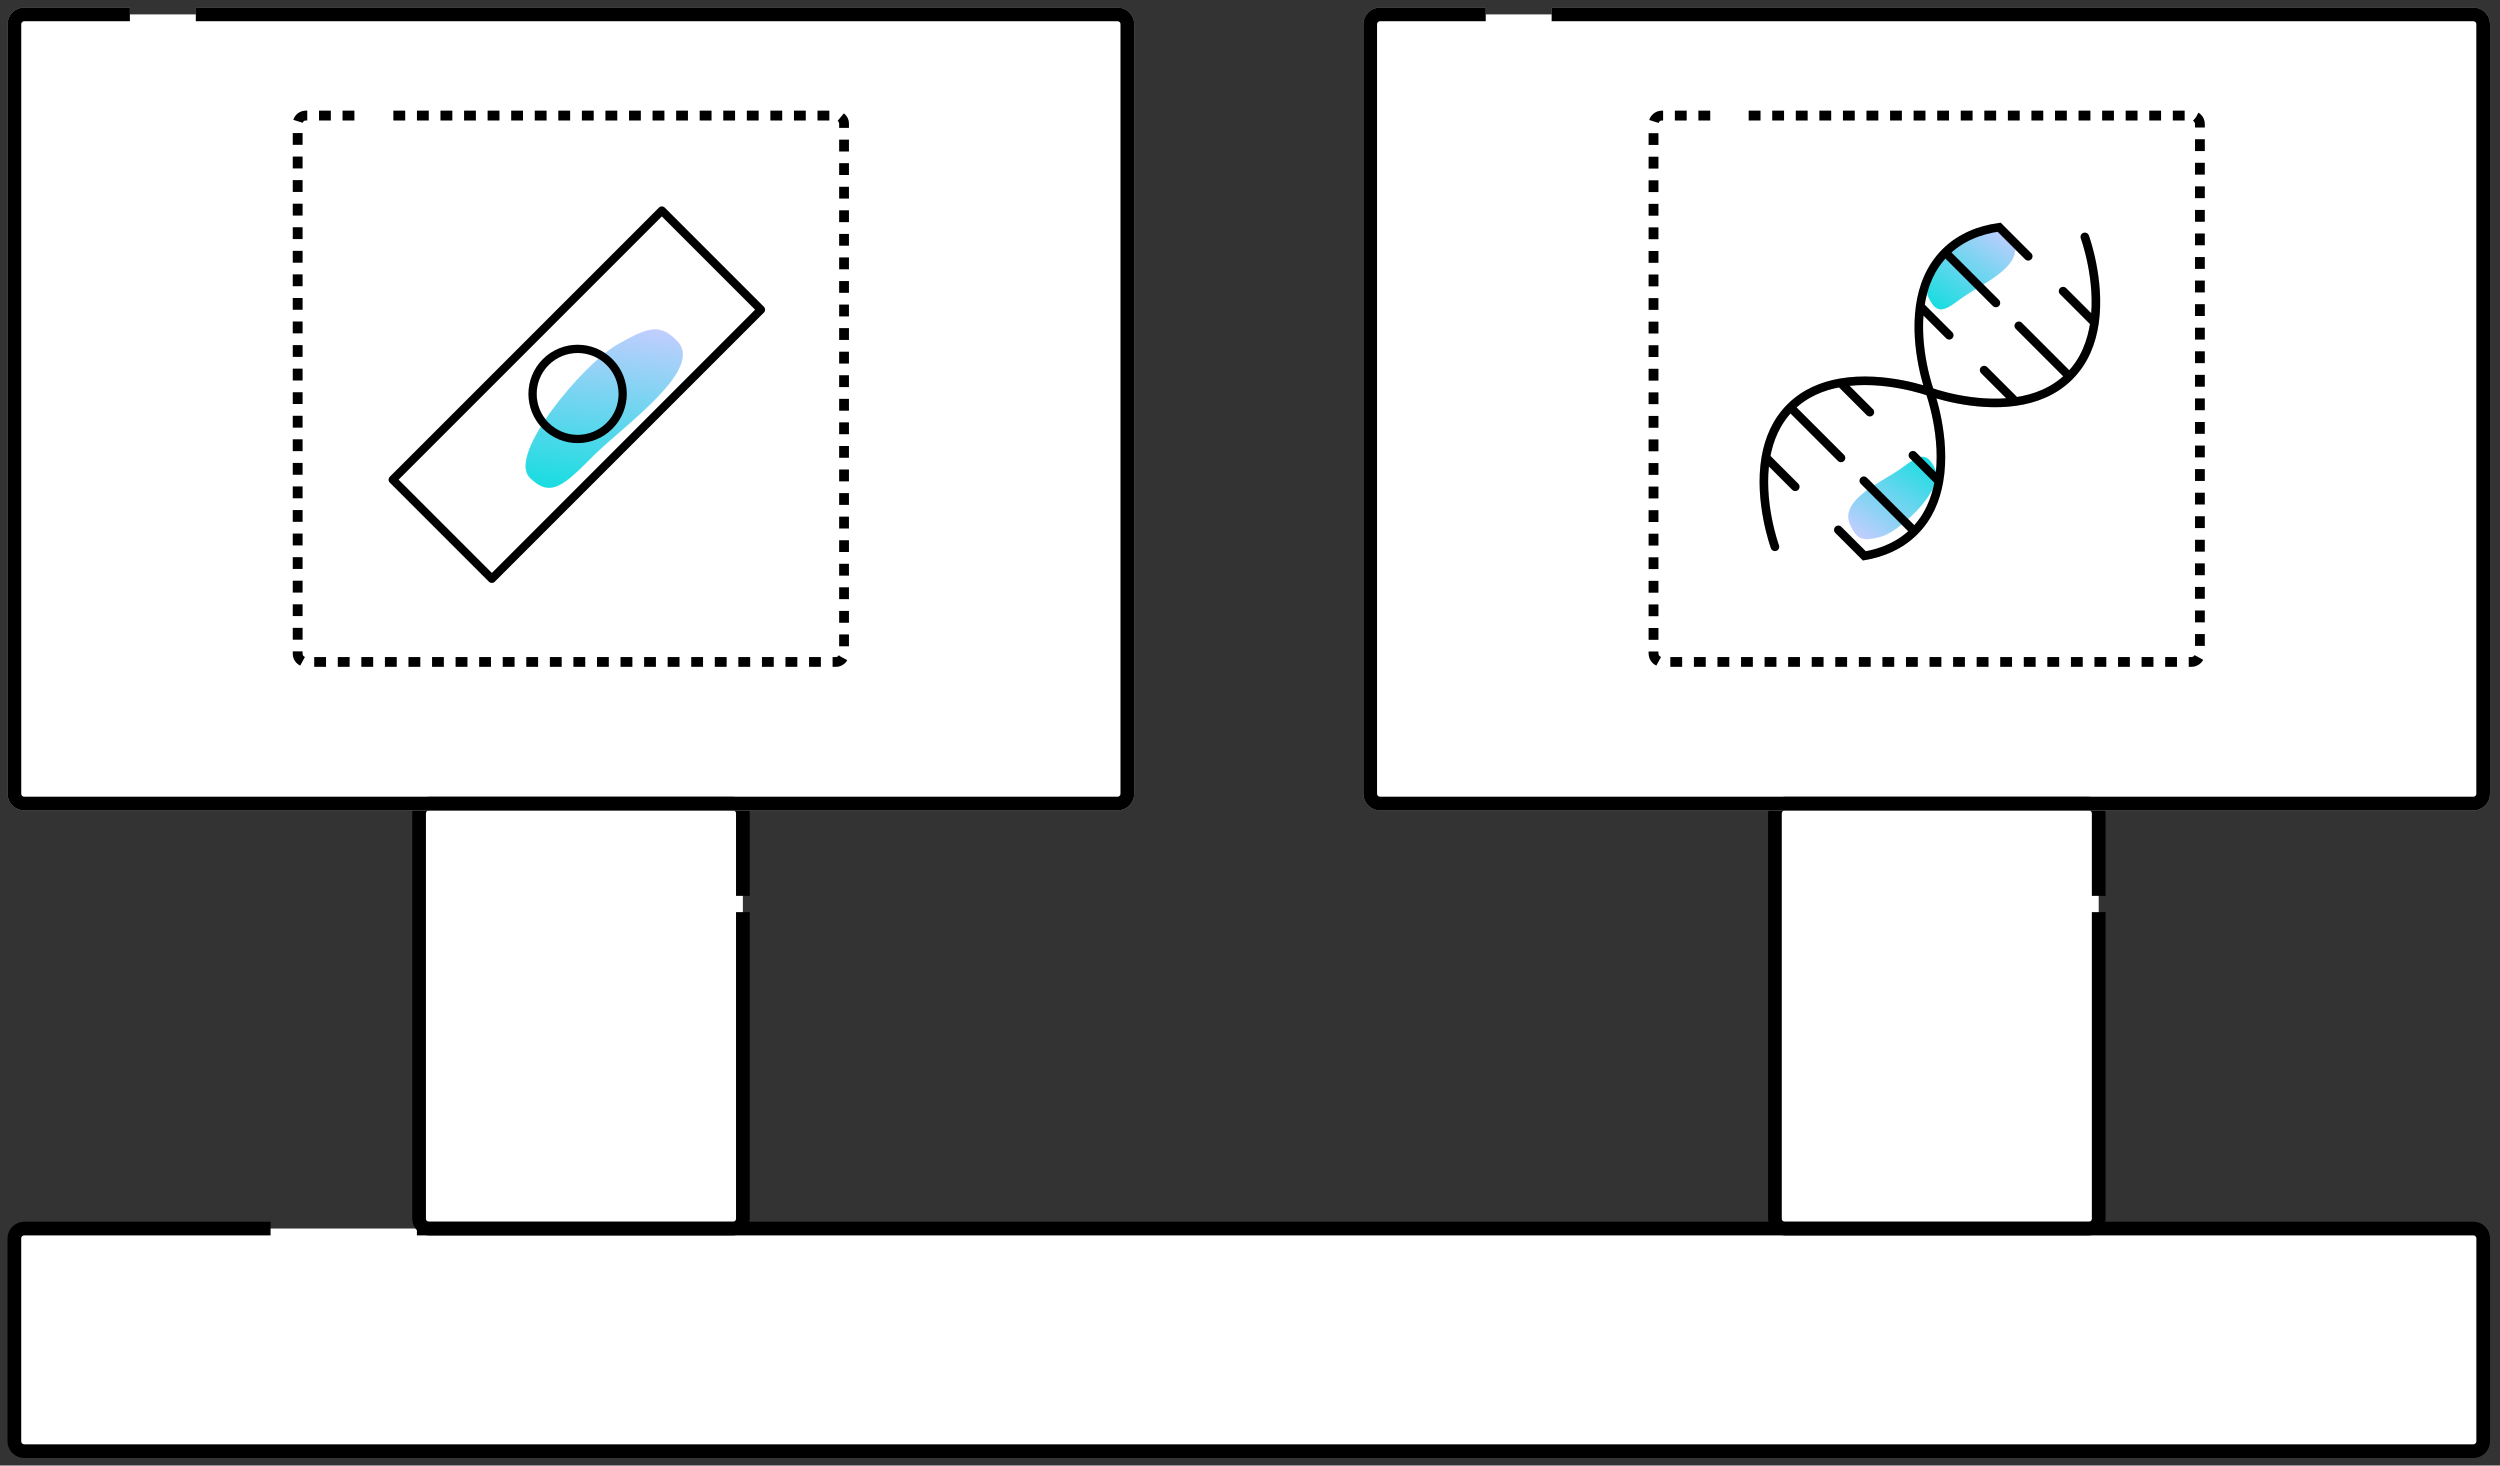 <svg width="174" height="102" viewBox="0 0 174 102" fill="none" xmlns="http://www.w3.org/2000/svg">
<rect x="0" y="0" width="174" height="102" fill="#333333" stroke="none"/>
<path d="M103.405 1L96.053 1C95.674 1 95.366 1.308 95.366 1.687L95.366 55.242C95.366 55.622 95.674 55.93 96.053 55.93L172.144 55.93C172.523 55.93 172.831 55.622 172.831 55.242L172.831 1.687C172.831 1.308 172.523 1 172.144 1L107.996 1" stroke="black" stroke-width="0.953" stroke-miterlimit="10"/>
<path d="M9.039 1L1.687 1C1.308 1 1 1.308 1 1.687L1 55.242C1 55.622 1.308 55.93 1.687 55.93L39.732 55.93L77.778 55.93C78.157 55.93 78.465 55.622 78.465 55.242L78.465 1.687C78.465 1.308 78.157 1 77.778 1L13.63 1" stroke="black" stroke-width="0.953" stroke-miterlimit="10"/>
<path d="M136.577 20.713C137.776 19.828 140.953 18.545 140.115 16.778C139.629 15.754 139.276 15.621 137.981 15.968C136.686 16.315 133.536 19.247 134.218 20.685C134.839 21.994 135.378 21.597 136.577 20.713Z" fill="url(#paint0_linear)"/>
<path d="M136.577 20.713C137.776 19.828 140.953 18.545 140.115 16.778C139.629 15.754 139.276 15.621 137.981 15.968C136.686 16.315 133.536 19.247 134.218 20.685C134.839 21.994 135.378 21.597 136.577 20.713Z" fill="white"/>
<path d="M132.32 32.608C131.121 33.492 127.944 34.775 128.782 36.542C129.267 37.566 129.62 37.699 130.915 37.352C132.21 37.005 135.36 34.074 134.678 32.636C134.057 31.326 133.518 31.724 132.32 32.608Z" fill="url(#paint1_linear)"/>
<path d="M132.32 32.608C131.121 33.492 127.944 34.775 128.782 36.542C129.267 37.566 129.62 37.699 130.915 37.352C132.21 37.005 135.36 34.074 134.678 32.636C134.057 31.326 133.518 31.724 132.32 32.608Z" fill="white"/>
<path d="M119.031 8.042L115.672 8.042C115.348 8.042 115.085 8.305 115.085 8.629L115.085 45.483C115.085 45.808 115.348 46.07 115.672 46.07L152.526 46.07C152.85 46.07 153.113 45.808 153.113 45.483L153.113 8.629C153.113 8.305 152.85 8.042 152.526 8.042L121.285 8.042" stroke="black" stroke-width="0.68" stroke-miterlimit="10" stroke-dasharray="0.82 0.82"/>
<path d="M123.536 38.057C123.536 38.057 122.373 34.888 122.903 31.833M145.104 16.489C145.104 16.489 146.202 19.48 145.779 22.451M124.615 28.352L128.132 31.869M124.615 28.352C123.626 29.341 123.121 30.577 122.903 31.833M124.615 28.352C125.604 27.363 126.84 26.859 128.096 26.641M144.026 26.195L140.509 22.678M144.026 26.195C145.084 25.137 145.587 23.796 145.779 22.451M144.026 26.195C142.968 27.253 141.627 27.756 140.282 27.948M145.779 22.451L143.591 20.264M140.282 27.948C137.311 28.371 134.32 27.273 134.32 27.273C134.32 27.273 131.151 26.11 128.096 26.641M140.282 27.948L138.095 25.76M122.903 31.833L124.949 33.879M128.096 26.641L130.141 28.686" stroke="black" stroke-width="0.597" stroke-linecap="round"/>
<path d="M133.24 36.979L129.722 33.461M133.24 36.979C132.251 37.968 131.014 38.472 129.759 38.69L127.948 36.879M133.24 36.979C134.229 35.99 134.733 34.753 134.951 33.498M135.396 17.567L138.914 21.085M135.396 17.567C136.454 16.509 137.795 16.006 139.14 15.815L141.163 17.837M135.396 17.567C134.339 18.625 133.835 19.966 133.644 21.311M133.644 21.311C133.22 24.282 134.318 27.273 134.318 27.273C134.318 27.273 135.482 30.443 134.951 33.498M133.644 21.311L135.666 23.334M134.951 33.498L133.14 31.686" stroke="black" stroke-width="0.597" stroke-linecap="round"/>
<path d="M24.664 8.042L21.283 8.042C20.971 8.042 20.718 8.295 20.718 8.607L20.718 45.505C20.718 45.817 20.971 46.07 21.283 46.07L58.181 46.07C58.493 46.07 58.746 45.817 58.746 45.505L58.746 8.607C58.746 8.295 58.493 8.042 58.181 8.042L27.331 8.042" stroke="black" stroke-width="0.68" stroke-miterlimit="10" stroke-dasharray="0.82 0.82"/>
<rect x="27.334" y="33.385" width="26.487" height="9.756" transform="rotate(-45 27.334 33.385)" stroke="black" stroke-width="0.574" stroke-linejoin="round"/>
<path d="M41.316 31.703C43.38 29.64 49.076 25.682 47.12 23.727C45.987 22.593 45.295 22.641 42.936 24.003C40.576 25.366 35.285 31.654 36.877 33.245C38.326 34.694 39.253 33.767 41.316 31.703Z" fill="url(#paint2_linear)"/>
<path d="M41.316 31.703C43.38 29.64 49.076 25.682 47.12 23.727C45.987 22.593 45.295 22.641 42.936 24.003C40.576 25.366 35.285 31.654 36.877 33.245C38.326 34.694 39.253 33.767 41.316 31.703Z" fill="white"/>
<circle cx="40.203" cy="27.418" r="3.136" transform="rotate(-45 40.203 27.418)" stroke="black" stroke-width="0.574"/>
<rect x="95.366" y="1" width="77.465" height="54.93" rx="0.69" fill="white"/>
<rect x="1" y="1" width="77.465" height="54.93" rx="0.69" fill="white"/>
<rect x="1" y="85.507" width="171.831" height="15.493" rx="0.69" fill="white"/>
<path d="M51.704 63.484V84.82C51.704 85.2 51.397 85.507 51.017 85.507H29.856C29.477 85.507 29.169 85.2 29.169 84.82V56.617C29.169 56.237 29.477 55.93 29.856 55.93H51.017C51.397 55.93 51.704 56.237 51.704 56.617V62.352" fill="white"/>
<path d="M51.704 63.484V84.82C51.704 85.2 51.397 85.507 51.017 85.507H29.856C29.477 85.507 29.169 85.2 29.169 84.82V56.617C29.169 56.237 29.477 55.93 29.856 55.93H51.017C51.397 55.93 51.704 56.237 51.704 56.617V62.352" stroke="black" stroke-width="0.953" stroke-miterlimit="10"/>
<path d="M146.07 63.484V84.82C146.07 85.2 145.763 85.507 145.383 85.507H124.222C123.843 85.507 123.535 85.2 123.535 84.82V56.617C123.535 56.237 123.843 55.93 124.222 55.93H145.383C145.763 55.93 146.07 56.237 146.07 56.617V62.352" fill="white"/>
<path d="M146.07 63.484V84.82C146.07 85.2 145.763 85.507 145.383 85.507H124.222C123.843 85.507 123.535 85.2 123.535 84.82V56.617C123.535 56.237 123.843 55.93 124.222 55.93H145.383C145.763 55.93 146.07 56.237 146.07 56.617V62.352" stroke="black" stroke-width="0.953" stroke-miterlimit="10"/>
<path d="M103.405 1L96.053 1C95.674 1 95.366 1.308 95.366 1.687L95.366 55.242C95.366 55.622 95.674 55.93 96.053 55.93L172.144 55.93C172.523 55.93 172.831 55.622 172.831 55.242L172.831 1.687C172.831 1.308 172.523 1 172.144 1L107.996 1" stroke="#CCD8E3" stroke-width="0.953" stroke-miterlimit="10"/>
<path d="M9.039 1L1.687 1C1.308 1 1 1.308 1 1.687L1 55.242C1 55.622 1.308 55.93 1.687 55.93L39.732 55.93L77.778 55.93C78.157 55.93 78.465 55.622 78.465 55.242L78.465 1.687C78.465 1.308 78.157 1 77.778 1L13.63 1" stroke="#CCD8E3" stroke-width="0.953" stroke-miterlimit="10"/>
<path d="M136.577 20.713C137.776 19.828 140.953 18.545 140.115 16.778C139.629 15.754 139.276 15.621 137.981 15.968C136.686 16.315 133.536 19.247 134.218 20.685C134.839 21.994 135.378 21.597 136.577 20.713Z" fill="url(#paint3_linear)"/>
<path d="M136.577 20.713C137.776 19.828 140.953 18.545 140.115 16.778C139.629 15.754 139.276 15.621 137.981 15.968C136.686 16.315 133.536 19.247 134.218 20.685C134.839 21.994 135.378 21.597 136.577 20.713Z" fill="white"/>
<path d="M132.32 32.608C131.121 33.492 127.944 34.775 128.782 36.542C129.267 37.566 129.62 37.699 130.915 37.352C132.21 37.005 135.36 34.074 134.678 32.636C134.057 31.326 133.518 31.724 132.32 32.608Z" fill="url(#paint4_linear)"/>
<path d="M132.32 32.608C131.121 33.492 127.944 34.775 128.782 36.542C129.267 37.566 129.62 37.699 130.915 37.352C132.21 37.005 135.36 34.074 134.678 32.636C134.057 31.326 133.518 31.724 132.32 32.608Z" fill="white"/>
<path d="M119.031 8.042L115.672 8.042C115.348 8.042 115.085 8.305 115.085 8.629L115.085 45.483C115.085 45.808 115.348 46.07 115.672 46.07L152.526 46.07C152.85 46.07 153.113 45.808 153.113 45.483L153.113 8.629C153.113 8.305 152.85 8.042 152.526 8.042L121.285 8.042" stroke="#CCD8E3" stroke-width="0.68" stroke-miterlimit="10" stroke-dasharray="0.82 0.82"/>
<path d="M123.536 38.057C123.536 38.057 122.373 34.888 122.903 31.833M145.104 16.489C145.104 16.489 146.202 19.48 145.779 22.451M124.615 28.352L128.132 31.869M124.615 28.352C123.626 29.341 123.121 30.577 122.903 31.833M124.615 28.352C125.604 27.363 126.84 26.859 128.096 26.641M144.026 26.195L140.509 22.678M144.026 26.195C145.084 25.137 145.587 23.796 145.779 22.451M144.026 26.195C142.968 27.253 141.627 27.756 140.282 27.948M145.779 22.451L143.591 20.264M140.282 27.948C137.311 28.371 134.32 27.273 134.32 27.273C134.32 27.273 131.151 26.11 128.096 26.641M140.282 27.948L138.095 25.76M122.903 31.833L124.949 33.879M128.096 26.641L130.141 28.686" stroke="#CCD8E3" stroke-width="0.597" stroke-linecap="round"/>
<path d="M133.24 36.979L129.722 33.461M133.24 36.979C132.251 37.968 131.014 38.472 129.759 38.69L127.948 36.879M133.24 36.979C134.229 35.99 134.733 34.753 134.951 33.498M135.396 17.567L138.914 21.085M135.396 17.567C136.454 16.509 137.795 16.006 139.14 15.815L141.163 17.837M135.396 17.567C134.339 18.625 133.835 19.966 133.644 21.311M133.644 21.311C133.22 24.282 134.318 27.273 134.318 27.273C134.318 27.273 135.482 30.443 134.951 33.498M133.644 21.311L135.666 23.334M134.951 33.498L133.14 31.686" stroke="#CCD8E3" stroke-width="0.597" stroke-linecap="round"/>
<path d="M24.664 8.042L21.283 8.042C20.971 8.042 20.718 8.295 20.718 8.607L20.718 45.505C20.718 45.817 20.971 46.07 21.283 46.07L58.181 46.07C58.493 46.07 58.746 45.817 58.746 45.505L58.746 8.607C58.746 8.295 58.493 8.042 58.181 8.042L27.331 8.042" stroke="#CCD8E3" stroke-width="0.68" stroke-miterlimit="10" stroke-dasharray="0.82 0.82"/>
<rect x="27.334" y="33.385" width="26.487" height="9.756" transform="rotate(-45 27.334 33.385)" stroke="#CCD8E3" stroke-width="0.574" stroke-linejoin="round"/>
<path d="M41.316 31.703C43.38 29.64 49.076 25.682 47.12 23.727C45.987 22.593 45.295 22.641 42.936 24.003C40.576 25.366 35.285 31.654 36.877 33.245C38.326 34.694 39.253 33.767 41.316 31.703Z" fill="url(#paint5_linear)"/>
<path d="M41.316 31.703C43.38 29.64 49.076 25.682 47.12 23.727C45.987 22.593 45.295 22.641 42.936 24.003C40.576 25.366 35.285 31.654 36.877 33.245C38.326 34.694 39.253 33.767 41.316 31.703Z" fill="white"/>
<circle cx="40.203" cy="27.418" r="3.136" transform="rotate(-45 40.203 27.418)" stroke="#CCD8E3" stroke-width="0.574"/>
<path d="M103.405 1L96.053 1C95.674 1 95.366 1.308 95.366 1.687L95.366 55.242C95.366 55.622 95.674 55.93 96.053 55.93L172.144 55.93C172.523 55.93 172.831 55.622 172.831 55.242L172.831 1.687C172.831 1.308 172.523 1 172.144 1L107.996 1" stroke="black" stroke-width="0.953" stroke-miterlimit="10"/>
<path d="M9.039 1L1.687 1C1.308 1 1 1.308 1 1.687L1 55.242C1 55.622 1.308 55.93 1.687 55.93L39.732 55.93L77.778 55.93C78.157 55.93 78.465 55.622 78.465 55.242L78.465 1.687C78.465 1.308 78.157 1 77.778 1L13.63 1" stroke="black" stroke-width="0.953" stroke-miterlimit="10"/>
<path d="M18.832 85.507L1.687 85.507C1.308 85.507 1 85.815 1 86.194L1 100.313C1 100.692 1.308 101 1.687 101L86.916 101L172.144 101C172.523 101 172.831 100.692 172.831 100.313L172.831 86.194C172.831 85.815 172.523 85.507 172.144 85.507L29.016 85.507" stroke="black" stroke-width="0.953" stroke-miterlimit="10"/>
<path d="M136.577 20.713C137.776 19.828 140.953 18.545 140.115 16.778C139.629 15.754 139.276 15.621 137.981 15.968C136.686 16.315 133.536 19.247 134.218 20.685C134.839 21.994 135.378 21.597 136.577 20.713Z" fill="url(#paint6_linear)"/>
<path d="M132.32 32.608C131.121 33.492 127.944 34.775 128.782 36.542C129.267 37.566 129.62 37.699 130.915 37.352C132.21 37.005 135.36 34.074 134.678 32.636C134.057 31.326 133.518 31.724 132.32 32.608Z" fill="url(#paint7_linear)"/>
<path d="M119.031 8.042L115.672 8.042C115.348 8.042 115.085 8.305 115.085 8.629L115.085 45.483C115.085 45.808 115.348 46.07 115.672 46.07L152.526 46.07C152.85 46.07 153.113 45.808 153.113 45.483L153.113 8.629C153.113 8.305 152.85 8.042 152.526 8.042L121.285 8.042" stroke="black" stroke-width="0.68" stroke-miterlimit="10" stroke-dasharray="0.82 0.82"/>
<path d="M123.536 38.057C123.536 38.057 122.373 34.888 122.903 31.833M145.104 16.489C145.104 16.489 146.202 19.48 145.779 22.451M124.615 28.352L128.132 31.869M124.615 28.352C123.626 29.341 123.121 30.577 122.903 31.833M124.615 28.352C125.604 27.363 126.84 26.859 128.096 26.641M144.026 26.195L140.509 22.678M144.026 26.195C145.084 25.137 145.587 23.796 145.779 22.451M144.026 26.195C142.968 27.253 141.627 27.756 140.282 27.948M145.779 22.451L143.591 20.264M140.282 27.948C137.311 28.371 134.32 27.273 134.32 27.273C134.32 27.273 131.151 26.11 128.096 26.641M140.282 27.948L138.095 25.76M122.903 31.833L124.949 33.879M128.096 26.641L130.141 28.686" stroke="black" stroke-width="0.597" stroke-linecap="round"/>
<path d="M133.24 36.979L129.722 33.461M133.24 36.979C132.251 37.968 131.014 38.472 129.759 38.69L127.948 36.879M133.24 36.979C134.229 35.99 134.733 34.753 134.951 33.498M135.396 17.567L138.914 21.085M135.396 17.567C136.454 16.509 137.795 16.006 139.14 15.815L141.163 17.837M135.396 17.567C134.339 18.625 133.835 19.966 133.644 21.311M133.644 21.311C133.22 24.282 134.318 27.273 134.318 27.273C134.318 27.273 135.482 30.443 134.951 33.498M133.644 21.311L135.666 23.334M134.951 33.498L133.14 31.686" stroke="black" stroke-width="0.597" stroke-linecap="round"/>
<path d="M24.664 8.042L21.283 8.042C20.971 8.042 20.718 8.295 20.718 8.607L20.718 45.505C20.718 45.817 20.971 46.07 21.283 46.07L58.181 46.07C58.493 46.07 58.746 45.817 58.746 45.505L58.746 8.607C58.746 8.295 58.493 8.042 58.181 8.042L27.331 8.042" stroke="black" stroke-width="0.68" stroke-miterlimit="10" stroke-dasharray="0.82 0.82"/>
<rect x="27.334" y="33.385" width="26.487" height="9.756" transform="rotate(-45 27.334 33.385)" stroke="black" stroke-width="0.574" stroke-linejoin="round"/>
<path d="M41.316 31.703C43.38 29.64 49.076 25.682 47.12 23.727C45.987 22.593 45.295 22.641 42.936 24.003C40.576 25.366 35.285 31.654 36.877 33.245C38.326 34.694 39.253 33.767 41.316 31.703Z" fill="url(#paint8_linear)"/>
<circle cx="40.203" cy="27.418" r="3.136" transform="rotate(-45 40.203 27.418)" stroke="black" stroke-width="0.574"/>
<defs>
<linearGradient id="paint0_linear" x1="134.389" y1="21.381" x2="138.64" y2="14.989" gradientUnits="userSpaceOnUse">
<stop stop-color="#14DDE0"/>
<stop offset="1" stop-color="#C9CDFF"/>
<stop offset="1" stop-color="#5967FA"/>
</linearGradient>
<linearGradient id="paint1_linear" x1="134.508" y1="31.94" x2="130.256" y2="38.332" gradientUnits="userSpaceOnUse">
<stop stop-color="#14DDE0"/>
<stop offset="1" stop-color="#C9CDFF"/>
<stop offset="1" stop-color="#5967FA"/>
</linearGradient>
<linearGradient id="paint2_linear" x1="37.347" y1="34.122" x2="39.077" y2="21.496" gradientUnits="userSpaceOnUse">
<stop stop-color="#14DDE0"/>
<stop offset="1" stop-color="#C9CDFF"/>
<stop offset="1" stop-color="#5967FA"/>
</linearGradient>
<linearGradient id="paint3_linear" x1="134.389" y1="21.381" x2="138.64" y2="14.989" gradientUnits="userSpaceOnUse">
<stop stop-color="#14DDE0"/>
<stop offset="1" stop-color="#C9CDFF"/>
<stop offset="1" stop-color="#5967FA"/>
</linearGradient>
<linearGradient id="paint4_linear" x1="134.508" y1="31.94" x2="130.256" y2="38.332" gradientUnits="userSpaceOnUse">
<stop stop-color="#14DDE0"/>
<stop offset="1" stop-color="#C9CDFF"/>
<stop offset="1" stop-color="#5967FA"/>
</linearGradient>
<linearGradient id="paint5_linear" x1="37.347" y1="34.122" x2="39.077" y2="21.496" gradientUnits="userSpaceOnUse">
<stop stop-color="#14DDE0"/>
<stop offset="1" stop-color="#C9CDFF"/>
<stop offset="1" stop-color="#5967FA"/>
</linearGradient>
<linearGradient id="paint6_linear" x1="134.389" y1="21.381" x2="138.64" y2="14.989" gradientUnits="userSpaceOnUse">
<stop stop-color="#14DDE0"/>
<stop offset="1" stop-color="#C9CDFF"/>
<stop offset="1" stop-color="#5967FA"/>
</linearGradient>
<linearGradient id="paint7_linear" x1="134.508" y1="31.94" x2="130.256" y2="38.332" gradientUnits="userSpaceOnUse">
<stop stop-color="#14DDE0"/>
<stop offset="1" stop-color="#C9CDFF"/>
<stop offset="1" stop-color="#5967FA"/>
</linearGradient>
<linearGradient id="paint8_linear" x1="37.347" y1="34.122" x2="39.077" y2="21.496" gradientUnits="userSpaceOnUse">
<stop stop-color="#14DDE0"/>
<stop offset="1" stop-color="#C9CDFF"/>
<stop offset="1" stop-color="#5967FA"/>
</linearGradient>
</defs>
</svg>
